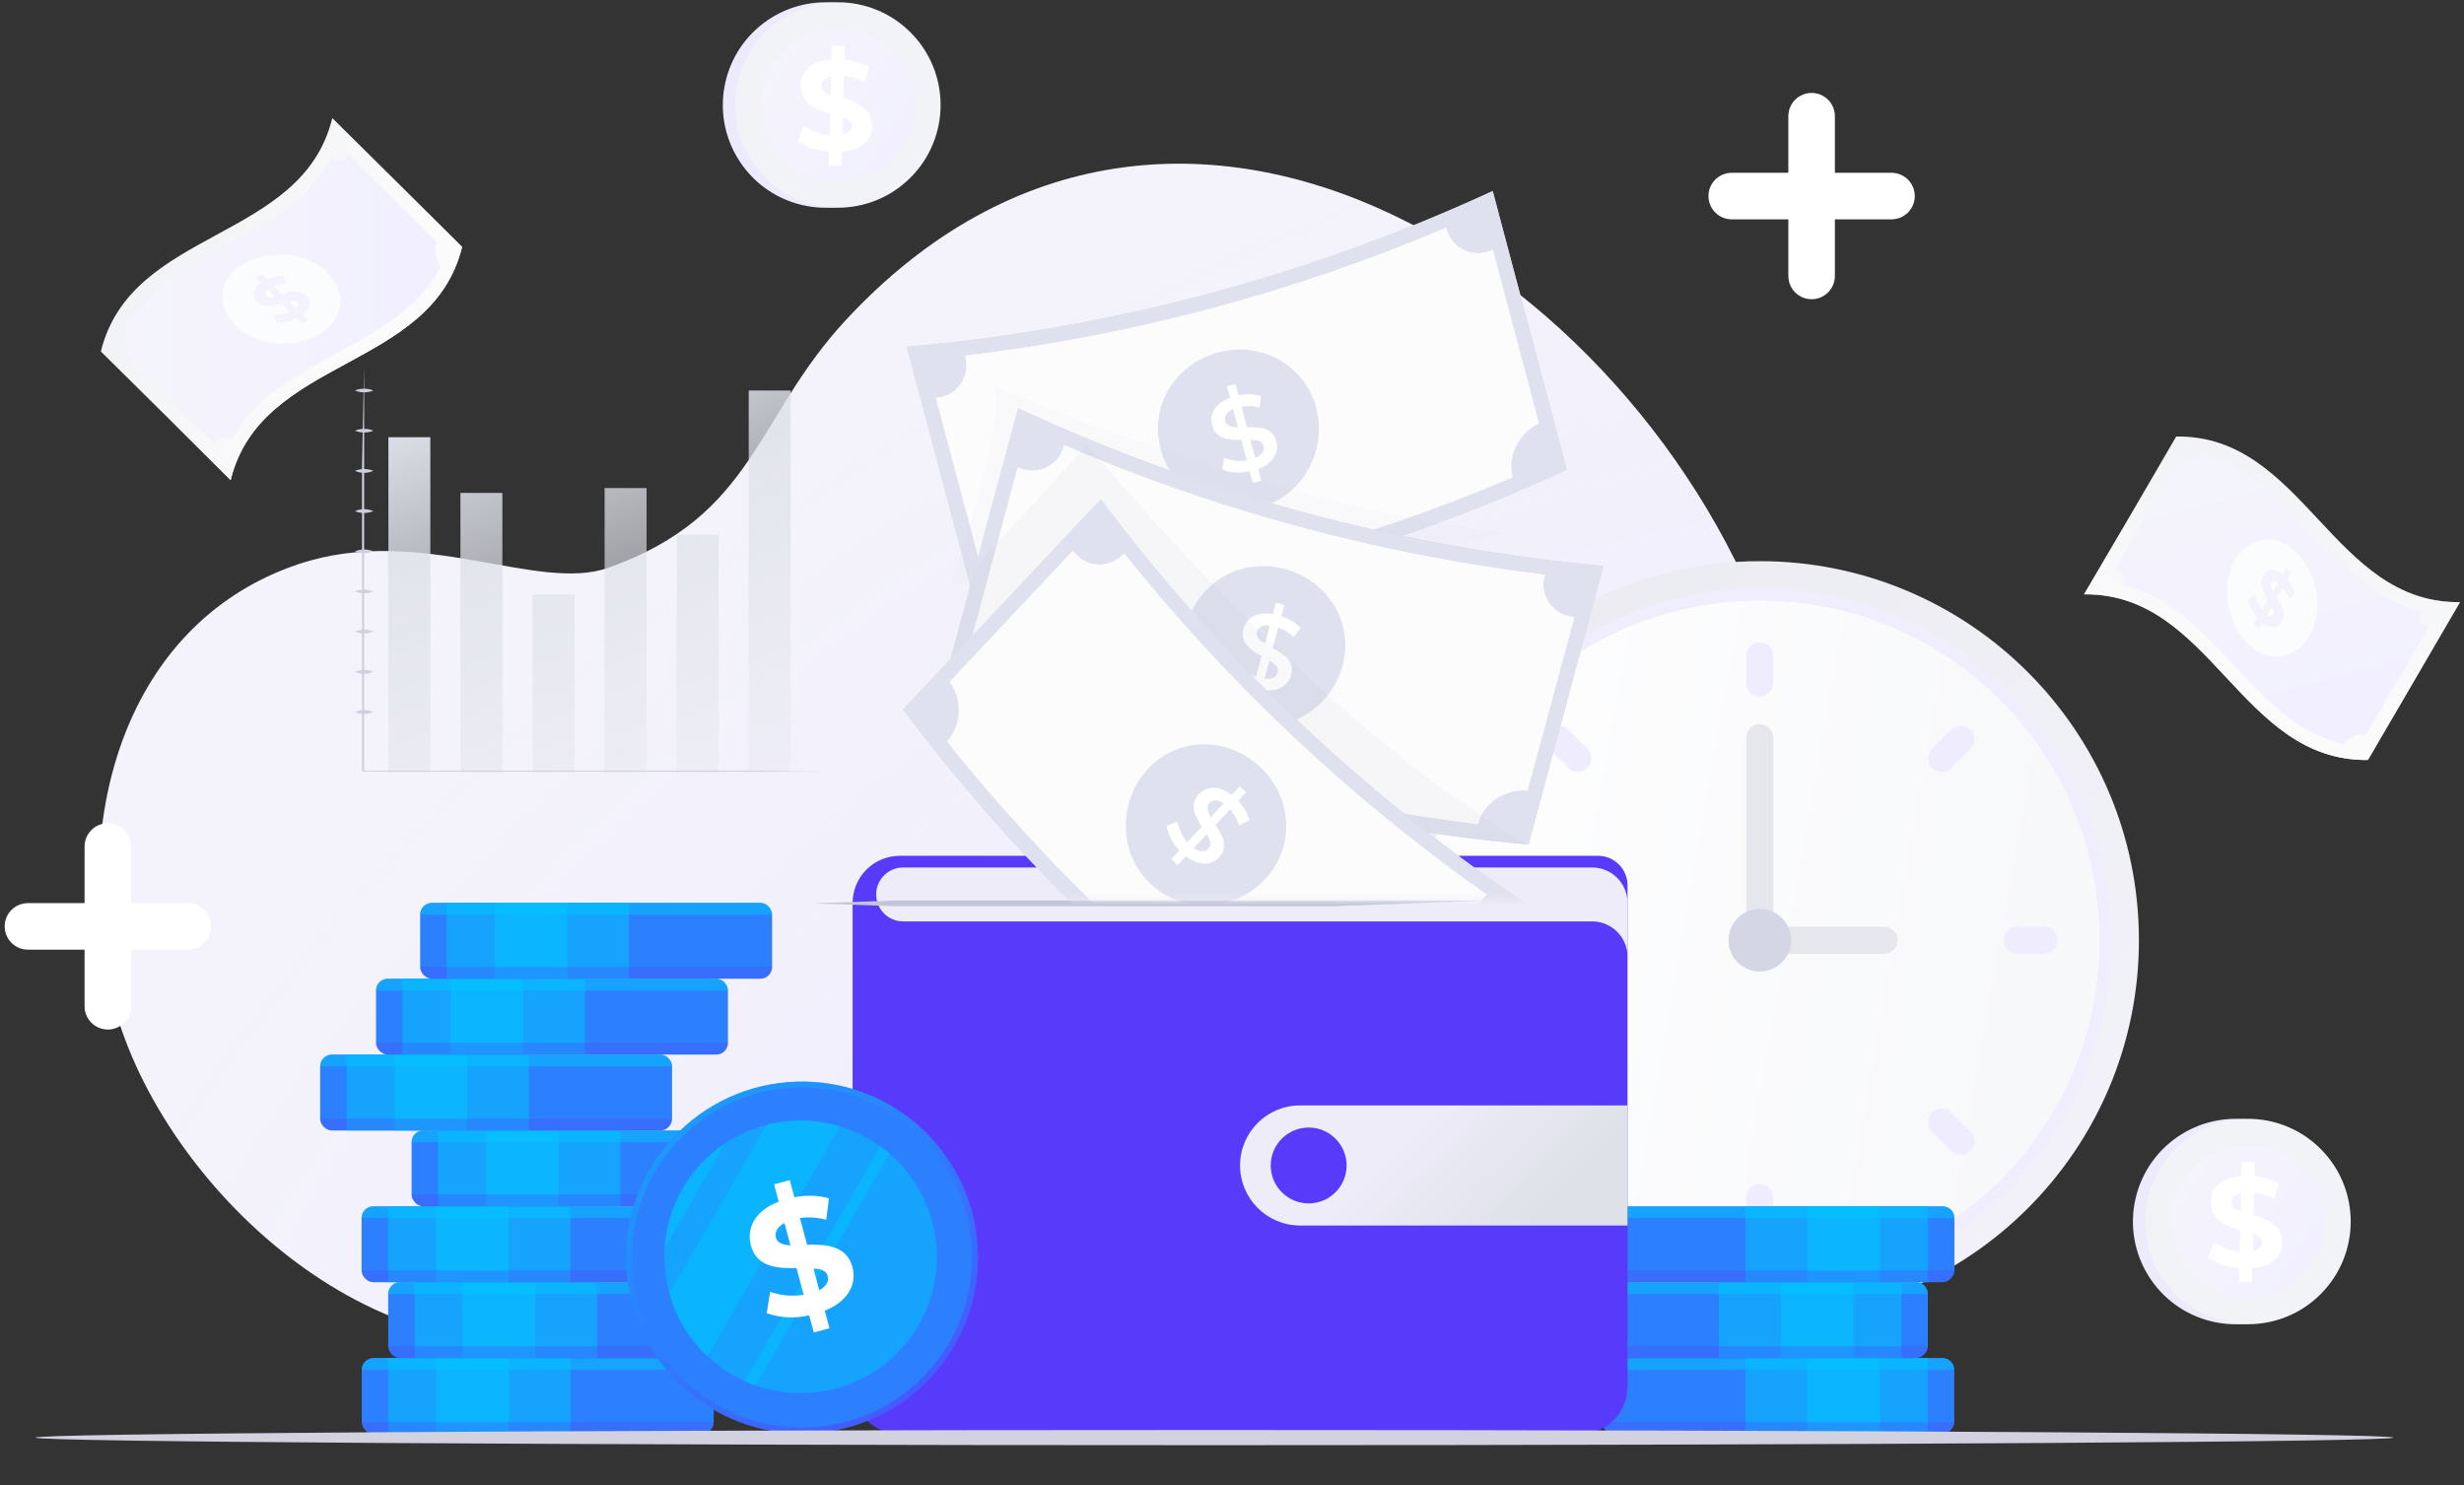 <svg width="418" height="252" viewBox="0 0 418 252" fill="none" xmlns="http://www.w3.org/2000/svg">
<rect x="0" y="0" width="418" height="252" fill="#333333" stroke="none"/>
<path d="M301.58 112.918C324.152 184.599 233.579 219.342 183.319 208.358C163.357 203.99 155.662 197.081 135.255 203.348C120.42 207.897 111.966 224.366 95.736 227.081C60.143 233.031 25.227 198.174 18.715 167.908C11.953 136.513 22.472 105.145 50.666 95.713C71.296 88.806 91.132 100.636 103.214 96.332C128.064 87.493 128.051 70.959 143.456 54.339C200.026 -6.667 281.068 47.832 301.58 112.918Z" fill="#F4F3FB"/>
<path d="M301.58 112.918C324.152 184.599 233.579 219.342 183.319 208.358C163.357 203.99 155.662 197.081 135.255 203.348C120.42 207.897 111.966 224.366 95.736 227.081C60.143 233.031 25.227 198.174 18.715 167.908C11.953 136.513 22.472 105.145 50.666 95.713C71.296 88.806 91.132 100.636 103.214 96.332C128.064 87.493 128.051 70.959 143.456 54.339C200.026 -6.667 281.068 47.832 301.58 112.918Z" fill="url(#paint0_radial_117_1084)"/>
<path d="M298.535 223.85C334.056 223.85 362.852 195.054 362.852 159.533C362.852 124.012 334.056 95.217 298.535 95.217C263.014 95.217 234.219 124.012 234.219 159.533C234.219 195.054 263.014 223.85 298.535 223.85Z" fill="url(#paint1_linear_117_1084)"/>
<path d="M298.535 219.255C331.519 219.255 358.257 192.517 358.257 159.533C358.257 126.549 331.519 99.811 298.535 99.811C265.551 99.811 238.812 126.549 238.812 159.533C238.812 192.517 265.551 219.255 298.535 219.255Z" fill="#F0EEFC"/>
<path d="M298.535 217.102C330.329 217.102 356.104 191.327 356.104 159.533C356.104 127.738 330.329 101.964 298.535 101.964C266.74 101.964 240.966 127.738 240.966 159.533C240.966 191.327 266.74 217.102 298.535 217.102Z" fill="url(#paint2_linear_117_1084)"/>
<path d="M298.535 217.102C330.329 217.102 356.104 191.327 356.104 159.533C356.104 127.738 330.329 101.964 298.535 101.964C266.74 101.964 240.966 127.738 240.966 159.533C240.966 191.327 266.74 217.102 298.535 217.102Z" fill="#F7F8FA"/>
<path d="M298.535 217.102C330.329 217.102 356.104 191.327 356.104 159.533C356.104 127.738 330.329 101.964 298.535 101.964C266.74 101.964 240.966 127.738 240.966 159.533C240.966 191.327 266.74 217.102 298.535 217.102Z" fill="#FDFDFE"/>
<path d="M298.535 217.102C330.329 217.102 356.104 191.327 356.104 159.533C356.104 127.738 330.329 101.964 298.535 101.964C266.74 101.964 240.966 127.738 240.966 159.533C240.966 191.327 266.74 217.102 298.535 217.102Z" fill="url(#paint3_linear_117_1084)"/>
<path d="M298.535 122.913C299.804 122.913 300.832 123.941 300.832 125.21V157.849H296.238V125.21C296.238 123.941 297.267 122.913 298.535 122.913Z" fill="#E6E7EC"/>
<path d="M321.925 159.533C321.925 160.802 320.896 161.83 319.628 161.83H298.535V157.236H319.628C320.896 157.236 321.925 158.265 321.925 159.533Z" fill="#E6E7EC"/>
<path d="M298.535 164.845C301.469 164.845 303.847 162.467 303.847 159.534C303.847 156.6 301.469 154.222 298.535 154.222C295.602 154.222 293.224 156.6 293.224 159.534C293.224 162.467 295.602 164.845 298.535 164.845Z" fill="#D5D6E4"/>
<path d="M300.826 111.296C300.826 110.027 299.798 108.999 298.529 108.999C297.261 108.999 296.232 110.027 296.232 111.296V115.89C296.232 117.159 297.261 118.187 298.529 118.187C299.798 118.187 300.826 117.159 300.826 115.89V111.296Z" fill="#EFECFD"/>
<path d="M262.798 123.803C263.695 122.905 265.149 122.905 266.047 123.803L269.295 127.051C270.192 127.948 270.192 129.402 269.295 130.299C268.398 131.196 266.944 131.196 266.047 130.299L262.798 127.051C261.901 126.154 261.901 124.7 262.798 123.803Z" fill="#EFECFD"/>
<path d="M248.001 159.539C248.001 158.27 249.029 157.242 250.298 157.242H254.892C256.161 157.242 257.189 158.27 257.189 159.539C257.189 160.808 256.161 161.836 254.892 161.836H250.298C249.029 161.836 248.001 160.808 248.001 159.539Z" fill="#EFECFD"/>
<path d="M262.805 195.271C261.908 194.374 261.908 192.92 262.805 192.023L266.054 188.774C266.951 187.877 268.405 187.877 269.302 188.774C270.199 189.671 270.199 191.126 269.302 192.023L266.054 195.271C265.157 196.168 263.702 196.168 262.805 195.271Z" fill="#EFECFD"/>
<path d="M296.244 207.77C296.244 209.039 297.272 210.067 298.541 210.067C299.809 210.067 300.838 209.039 300.838 207.77V203.176C300.838 201.908 299.809 200.879 298.541 200.879C297.272 200.879 296.244 201.908 296.244 203.176V207.77Z" fill="#EFECFD"/>
<path d="M334.272 195.262C333.375 196.159 331.921 196.159 331.024 195.262L327.775 192.013C326.878 191.116 326.878 189.662 327.775 188.765C328.672 187.868 330.127 187.868 331.024 188.765L334.272 192.013C335.169 192.91 335.169 194.365 334.272 195.262Z" fill="#EFECFD"/>
<path d="M349.069 159.527C349.069 160.796 348.041 161.825 346.772 161.825H342.178C340.91 161.825 339.881 160.796 339.881 159.527C339.881 158.259 340.91 157.23 342.178 157.23H346.772C348.041 157.23 349.069 158.259 349.069 159.527Z" fill="#EFECFD"/>
<path d="M334.265 123.797C335.162 124.694 335.162 126.149 334.265 127.046L331.016 130.294C330.119 131.191 328.665 131.191 327.768 130.294C326.871 129.397 326.871 127.943 327.768 127.046L331.016 123.797C331.913 122.9 333.368 122.9 334.265 123.797Z" fill="#EFECFD"/>
<rect width="59.7" height="12.872" rx="2" transform="matrix(-1 0 0 1 331.525 230.43)" fill="#2C80FD"/>
<rect width="30.944" height="12.872" transform="matrix(-1 0 0 1 327.041 230.43)" fill="#16A3FE"/>
<rect width="12.299" height="12.872" transform="matrix(-1 0 0 1 318.886 230.43)" fill="#0BB5FF"/>
<path opacity="0.25" fill-rule="evenodd" clip-rule="evenodd" d="M329.525 243.302C330.63 243.302 331.525 242.407 331.525 241.302H271.825C271.825 242.407 272.721 243.302 273.825 243.302H329.525Z" fill="#583AFB"/>
<path opacity="0.5" fill-rule="evenodd" clip-rule="evenodd" d="M329.525 230.429C330.63 230.429 331.525 231.325 331.525 232.429H271.825C271.825 231.325 272.721 230.429 273.825 230.429H329.525Z" fill="#00C7FF"/>
<rect width="59.7" height="12.872" rx="2" transform="matrix(-1 0 0 1 327.041 217.557)" fill="#2C80FD"/>
<rect width="30.944" height="12.872" transform="matrix(-1 0 0 1 322.557 217.557)" fill="#16A3FE"/>
<rect width="12.299" height="12.872" transform="matrix(-1 0 0 1 314.401 217.557)" fill="#0BB5FF"/>
<path opacity="0.25" fill-rule="evenodd" clip-rule="evenodd" d="M325.041 230.429C326.146 230.429 327.041 229.534 327.041 228.429H267.341C267.341 229.534 268.236 230.429 269.341 230.429H325.041Z" fill="#583AFB"/>
<path opacity="0.5" fill-rule="evenodd" clip-rule="evenodd" d="M325.041 217.556C326.146 217.556 327.041 218.452 327.041 219.556H267.341C267.341 218.452 268.236 217.556 269.341 217.556H325.041Z" fill="#00C7FF"/>
<rect width="59.7" height="12.872" rx="2" transform="matrix(-1 0 0 1 331.557 204.685)" fill="#2C80FD"/>
<rect width="30.944" height="12.872" transform="matrix(-1 0 0 1 327.072 204.685)" fill="#16A3FE"/>
<rect width="12.299" height="12.872" transform="matrix(-1 0 0 1 318.917 204.685)" fill="#0BB5FF"/>
<path opacity="0.25" fill-rule="evenodd" clip-rule="evenodd" d="M329.557 217.557C330.661 217.557 331.557 216.662 331.557 215.557H271.857C271.857 216.662 272.752 217.557 273.857 217.557H329.557Z" fill="#583AFB"/>
<path opacity="0.5" fill-rule="evenodd" clip-rule="evenodd" d="M329.557 204.684C330.661 204.684 331.557 205.58 331.557 206.684H271.857C271.857 205.58 272.752 204.684 273.857 204.684H329.557Z" fill="#00C7FF"/>
<rect x="61.373" y="230.429" width="59.7" height="12.872" rx="2" fill="#2C80FD"/>
<rect x="65.857" y="230.429" width="30.944" height="12.872" fill="#16A3FE"/>
<rect x="74.013" y="230.429" width="12.299" height="12.872" fill="#0BB5FF"/>
<path opacity="0.25" fill-rule="evenodd" clip-rule="evenodd" d="M63.373 243.301C62.269 243.301 61.373 242.406 61.373 241.301H121.073C121.073 242.406 120.178 243.301 119.073 243.301H63.373Z" fill="#583AFB"/>
<path opacity="0.5" fill-rule="evenodd" clip-rule="evenodd" d="M63.373 230.428C62.269 230.428 61.373 231.324 61.373 232.428H121.073C121.073 231.324 120.178 230.428 119.073 230.428H63.373Z" fill="#00C7FF"/>
<rect x="65.857" y="217.557" width="59.7" height="12.872" rx="2" fill="#2C80FD"/>
<rect x="70.342" y="217.557" width="30.944" height="12.872" fill="#16A3FE"/>
<rect x="78.497" y="217.557" width="12.299" height="12.872" fill="#0BB5FF"/>
<path opacity="0.25" fill-rule="evenodd" clip-rule="evenodd" d="M67.857 230.429C66.753 230.429 65.857 229.534 65.857 228.429H125.557C125.557 229.534 124.662 230.429 123.557 230.429H67.857Z" fill="#583AFB"/>
<path opacity="0.5" fill-rule="evenodd" clip-rule="evenodd" d="M67.857 217.556C66.753 217.556 65.857 218.452 65.857 219.556H125.557C125.557 218.452 124.662 217.556 123.557 217.556H67.857Z" fill="#00C7FF"/>
<rect x="61.342" y="204.684" width="59.7" height="12.872" rx="2" fill="#2C80FD"/>
<rect x="65.826" y="204.684" width="30.944" height="12.872" fill="#16A3FE"/>
<rect x="73.981" y="204.684" width="12.299" height="12.872" fill="#0BB5FF"/>
<path opacity="0.25" fill-rule="evenodd" clip-rule="evenodd" d="M63.342 217.556C62.237 217.556 61.342 216.661 61.342 215.556H121.042C121.042 216.661 120.146 217.556 119.042 217.556H63.342Z" fill="#583AFB"/>
<path opacity="0.5" fill-rule="evenodd" clip-rule="evenodd" d="M63.342 204.683C62.237 204.683 61.342 205.579 61.342 206.683H121.042C121.042 205.579 120.146 204.683 119.042 204.683H63.342Z" fill="#00C7FF"/>
<rect x="69.825" y="191.812" width="59.7" height="12.872" rx="2" fill="#2C80FD"/>
<rect x="74.31" y="191.812" width="30.944" height="12.872" fill="#16A3FE"/>
<rect x="82.465" y="191.812" width="12.299" height="12.872" fill="#0BB5FF"/>
<path opacity="0.25" fill-rule="evenodd" clip-rule="evenodd" d="M71.825 204.684C70.721 204.684 69.825 203.789 69.825 202.684H129.525C129.525 203.789 128.63 204.684 127.525 204.684H71.825Z" fill="#583AFB"/>
<path opacity="0.5" fill-rule="evenodd" clip-rule="evenodd" d="M71.825 191.811C70.721 191.811 69.825 192.707 69.825 193.811H129.525C129.525 192.707 128.63 191.811 127.525 191.811H71.825Z" fill="#00C7FF"/>
<rect x="54.31" y="178.939" width="59.7" height="12.872" rx="2" fill="#2C80FD"/>
<rect x="58.794" y="178.939" width="30.944" height="12.872" fill="#16A3FE"/>
<rect x="66.949" y="178.939" width="12.299" height="12.872" fill="#0BB5FF"/>
<path opacity="0.25" fill-rule="evenodd" clip-rule="evenodd" d="M56.31 191.812C55.205 191.812 54.31 190.916 54.31 189.812H114.01C114.01 190.916 113.114 191.812 112.01 191.812H56.31Z" fill="#583AFB"/>
<path opacity="0.5" fill-rule="evenodd" clip-rule="evenodd" d="M56.31 178.939C55.205 178.939 54.31 179.835 54.31 180.939H114.01C114.01 179.835 113.114 178.939 112.01 178.939H56.31Z" fill="#00C7FF"/>
<rect x="63.794" y="166.066" width="59.7" height="12.872" rx="2" fill="#2C80FD"/>
<rect x="68.278" y="166.066" width="30.944" height="12.872" fill="#16A3FE"/>
<rect x="76.434" y="166.066" width="12.299" height="12.872" fill="#0BB5FF"/>
<path opacity="0.25" fill-rule="evenodd" clip-rule="evenodd" d="M65.794 178.939C64.689 178.939 63.794 178.043 63.794 176.939H123.494C123.494 178.043 122.599 178.939 121.494 178.939H65.794Z" fill="#583AFB"/>
<path opacity="0.5" fill-rule="evenodd" clip-rule="evenodd" d="M65.794 166.066C64.689 166.066 63.794 166.961 63.794 168.066H123.494C123.494 166.961 122.599 166.066 121.494 166.066H65.794Z" fill="#00C7FF"/>
<rect x="71.277" y="153.194" width="59.7" height="12.872" rx="2" fill="#2C80FD"/>
<rect x="75.762" y="153.194" width="30.944" height="12.872" fill="#16A3FE"/>
<rect x="83.917" y="153.194" width="12.299" height="12.872" fill="#0BB5FF"/>
<path opacity="0.25" fill-rule="evenodd" clip-rule="evenodd" d="M73.277 166.067C72.173 166.067 71.277 165.171 71.277 164.067H130.977C130.977 165.171 130.082 166.067 128.977 166.067H73.277Z" fill="#583AFB"/>
<path opacity="0.5" fill-rule="evenodd" clip-rule="evenodd" d="M73.277 153.194C72.173 153.194 71.277 154.089 71.277 155.194H130.977C130.977 154.089 130.082 153.194 128.977 153.194H73.277Z" fill="#00C7FF"/>
<path d="M144.638 153.212C144.638 148.794 148.219 145.212 152.638 145.212H271.097C273.859 145.212 276.097 147.45 276.097 150.212V235.301C276.097 239.72 272.516 243.301 268.097 243.301H152.638C148.219 243.301 144.638 239.72 144.638 235.301V153.212Z" fill="#583AFB"/>
<path fill-rule="evenodd" clip-rule="evenodd" d="M153.211 147.194C150.685 147.194 148.638 149.242 148.638 151.768C148.638 154.294 150.685 156.342 153.211 156.342H270.226C273.48 156.41 276.097 159.07 276.097 162.34V156.342V156.34V153.194C276.097 149.881 273.411 147.194 270.097 147.194H153.211Z" fill="#EEECF9"/>
<path d="M210.367 197.752C210.367 192.125 214.929 187.563 220.555 187.563H276.097V207.94H220.555C214.929 207.94 210.367 203.379 210.367 197.752Z" fill="url(#paint4_linear_117_1084)"/>
<circle cx="222.005" cy="197.753" r="6.436" fill="#583AFB"/>
<path d="M165.888 212.473C165.393 195.996 151.635 183.039 135.158 183.534C118.681 184.029 105.725 197.787 106.219 214.264C106.714 230.741 120.472 243.698 136.95 243.203C153.427 242.708 166.383 228.95 165.888 212.473Z" fill="#2C80FD"/>
<path fill-rule="evenodd" clip-rule="evenodd" d="M135.157 183.535C151.634 183.04 165.393 195.996 165.888 212.473C166.382 228.95 153.426 242.709 136.949 243.203C120.472 243.698 106.714 230.742 106.219 214.265C105.724 197.788 118.68 184.03 135.157 183.535ZM135.187 184.532C151.114 184.054 164.412 196.577 164.89 212.503C165.369 228.429 152.846 241.728 136.919 242.206C120.993 242.684 107.695 230.161 107.216 214.235C106.738 198.309 119.261 185.01 135.187 184.532Z" fill="url(#paint5_linear_117_1084)" fill-opacity="0.5"/>
<path opacity="0.5" d="M141.798 235.591C154.132 232.286 161.451 219.608 158.146 207.274C154.842 194.94 142.163 187.62 129.829 190.925C117.495 194.23 110.175 206.908 113.48 219.242C116.785 231.577 129.463 238.896 141.798 235.591Z" fill="#00C7FF"/>
<path opacity="0.5" fill-rule="evenodd" clip-rule="evenodd" d="M123.016 193.995C117.008 197.985 113.184 204.608 112.732 211.807L123.016 193.995ZM113.54 219.458L130.046 190.869C134.299 189.772 138.586 189.934 142.509 191.125L119.993 230.123C117 227.321 114.716 223.689 113.54 219.458ZM126.343 234.351C126.941 234.62 127.552 234.865 128.173 235.083L150.894 195.729C150.394 195.3 149.878 194.893 149.345 194.51L126.343 234.351Z" fill="#00C7FF"/>
<path d="M139.917 222.395L140.716 225.378L138.053 226.091L137.273 223.18C134.885 223.748 132.384 223.626 130.063 222.829L130.648 219.19C132.47 219.839 134.429 220.009 136.336 219.683L135.123 215.156C131.968 215.24 128.38 215.06 127.377 211.314C126.62 208.491 127.991 205.441 132.107 203.9L131.317 200.953L133.98 200.24L134.76 203.151C136.703 202.743 138.716 202.804 140.63 203.329L140.161 206.975C138.712 206.569 137.194 206.464 135.702 206.666L136.92 211.211C140.07 211.109 143.627 211.317 144.612 214.992C145.368 217.814 143.969 220.758 139.917 222.395ZM134.091 211.303L133.077 207.522C131.743 208.222 131.402 209.151 131.635 210.02C131.868 210.89 132.819 211.244 134.091 211.303ZM140.415 216.516C140.163 215.575 139.249 215.287 138.005 215.259L138.989 218.934C140.243 218.217 140.644 217.368 140.415 216.516Z" fill="white"/>
<path d="M138.053 153.277L151.469 152.8H226.344H252.477L226.344 153.755H151.469L138.053 153.277Z" fill="#C3C6D6"/>
<path d="M303.38 19.715C303.38 17.535 305.148 15.768 307.328 15.768C309.508 15.768 311.276 17.535 311.276 19.715V46.82C311.276 49 309.508 50.768 307.328 50.768C305.148 50.768 303.38 49 303.38 46.82V19.715Z" fill="white"/>
<path d="M293.776 37.215C291.596 37.215 289.828 35.448 289.828 33.268C289.828 31.087 291.596 29.32 293.776 29.32H320.88C323.061 29.32 324.828 31.087 324.828 33.268C324.828 35.448 323.061 37.215 320.88 37.215H293.776Z" fill="white"/>
<path d="M14.346 143.633C14.346 141.453 16.114 139.686 18.294 139.686C20.474 139.686 22.242 141.453 22.242 143.633V170.738C22.242 172.918 20.474 174.686 18.294 174.686C16.114 174.686 14.346 172.918 14.346 170.738V143.633Z" fill="white"/>
<path d="M4.742 161.133C2.561 161.133 0.794 159.366 0.794 157.186C0.794 155.005 2.561 153.238 4.742 153.238H31.846C34.026 153.238 35.794 155.005 35.794 157.186C35.794 159.366 34.026 161.133 31.846 161.133H4.742Z" fill="white"/>
<mask id="mask0_117_1084" style="mask-type:alpha" maskUnits="userSpaceOnUse" x="102" y="27" width="177" height="126">
<rect x="102.285" y="27.656" width="176.056" height="124.992" fill="#D9D9D9"/>
</mask>
<g mask="url(#mask0_117_1084)">
<path d="M265.779 79.684C234.433 94.173 200.814 103.123 166.414 106.138L153.826 58.839C188.237 55.838 221.869 46.897 253.227 32.412L265.779 79.684Z" fill="#CDD0DD"/>
<path d="M265.779 79.684C234.433 94.173 200.814 103.123 166.414 106.138L153.826 58.839C188.237 55.838 221.869 46.897 253.227 32.412L265.779 79.684Z" fill="url(#paint6_linear_117_1084)"/>
<path d="M265.779 79.684C234.433 94.173 200.814 103.123 166.414 106.138L153.826 58.839C188.237 55.838 221.869 46.897 253.227 32.412L265.779 79.684Z" fill="#E0E1EE"/>
<path d="M253.182 42.404C252.429 42.77 251.604 42.961 250.767 42.964C249.931 42.966 249.104 42.78 248.35 42.42C247.595 42.059 246.931 41.533 246.407 40.881C245.883 40.229 245.513 39.467 245.324 38.652C219.285 49.713 191.808 57.022 163.714 60.361C163.961 61.162 164.023 62.008 163.895 62.836C163.768 63.663 163.454 64.451 162.977 65.14C162.501 65.829 161.874 66.401 161.145 66.813C160.415 67.224 159.602 67.465 158.766 67.516L166.609 96.997C168.449 96.85 170.282 97.338 171.806 98.378C173.33 99.418 174.452 100.949 174.985 102.715C203.079 99.378 230.557 92.069 256.595 81.006C255.65 77.454 257.65 73.411 261.025 71.884L261.078 71.862L253.23 42.378L253.182 42.404ZM213.656 86.116C206.36 88.048 198.794 83.401 196.863 76.141C194.932 68.88 199.352 61.724 206.663 59.782C213.974 57.841 221.364 61.879 223.297 69.155C225.23 76.431 220.979 84.205 213.674 86.129L213.656 86.116Z" fill="#E7E9EE"/>
<path d="M253.182 42.404C252.429 42.77 251.604 42.961 250.767 42.964C249.931 42.966 249.104 42.78 248.35 42.42C247.595 42.059 246.931 41.533 246.407 40.881C245.883 40.229 245.513 39.467 245.324 38.652C219.285 49.713 191.808 57.022 163.714 60.361C163.961 61.162 164.023 62.008 163.895 62.836C163.768 63.663 163.454 64.451 162.977 65.14C162.501 65.829 161.874 66.401 161.145 66.813C160.415 67.224 159.602 67.465 158.766 67.516L166.609 96.997C168.449 96.85 170.282 97.338 171.806 98.378C173.33 99.418 174.452 100.949 174.985 102.715C203.079 99.378 230.557 92.069 256.595 81.006C255.65 77.454 257.65 73.411 261.025 71.884L261.078 71.862L253.23 42.378L253.182 42.404ZM213.656 86.116C206.36 88.048 198.794 83.401 196.863 76.141C194.932 68.88 199.352 61.724 206.663 59.782C213.974 57.841 221.364 61.879 223.297 69.155C225.23 76.431 220.979 84.205 213.674 86.129L213.656 86.116Z" fill="url(#paint7_linear_117_1084)"/>
<path d="M253.182 42.404C252.429 42.77 251.604 42.961 250.767 42.964C249.931 42.966 249.104 42.78 248.35 42.42C247.595 42.059 246.931 41.533 246.407 40.881C245.883 40.229 245.513 39.467 245.324 38.652C219.285 49.713 191.808 57.022 163.714 60.361C163.961 61.162 164.023 62.008 163.895 62.836C163.768 63.663 163.454 64.451 162.977 65.14C162.501 65.829 161.874 66.401 161.145 66.813C160.415 67.224 159.602 67.465 158.766 67.516L166.609 96.997C168.449 96.85 170.282 97.338 171.806 98.378C173.33 99.418 174.452 100.949 174.985 102.715C203.079 99.378 230.557 92.069 256.595 81.006C255.65 77.454 257.65 73.411 261.025 71.884L261.078 71.862L253.23 42.378L253.182 42.404ZM213.656 86.116C206.36 88.048 198.794 83.401 196.863 76.141C194.932 68.88 199.352 61.724 206.663 59.782C213.974 57.841 221.364 61.879 223.297 69.155C225.23 76.431 220.979 84.205 213.674 86.129L213.656 86.116Z" fill="url(#paint8_linear_117_1084)"/>
<path d="M253.182 42.404C252.429 42.77 251.604 42.961 250.767 42.964C249.931 42.966 249.104 42.78 248.35 42.42C247.595 42.059 246.931 41.533 246.407 40.881C245.883 40.229 245.513 39.467 245.324 38.652C219.285 49.713 191.808 57.022 163.714 60.361C163.961 61.162 164.023 62.008 163.895 62.836C163.768 63.663 163.454 64.451 162.977 65.14C162.501 65.829 161.874 66.401 161.145 66.813C160.415 67.224 159.602 67.465 158.766 67.516L166.609 96.997C168.449 96.85 170.282 97.338 171.806 98.378C173.33 99.418 174.452 100.949 174.985 102.715C203.079 99.378 230.557 92.069 256.595 81.006C255.65 77.454 257.65 73.411 261.025 71.884L261.078 71.862L253.23 42.378L253.182 42.404ZM213.656 86.116C206.36 88.048 198.794 83.401 196.863 76.141C194.932 68.88 199.352 61.724 206.663 59.782C213.974 57.841 221.364 61.879 223.297 69.155C225.23 76.431 220.979 84.205 213.674 86.129L213.656 86.116Z" fill="#FCFCFD"/>
<path d="M213.435 79.603L213.956 81.557L212.52 81.938L212.002 79.979C210.257 80.331 208.441 80.192 207.332 79.641L207.652 77.684C208.872 78.193 210.214 78.34 211.515 78.108L210.585 74.618C208.52 74.665 206.256 74.559 205.615 72.131C205.14 70.354 206.031 68.487 208.693 67.507L208.17 65.537C208.646 65.413 209.126 65.285 209.602 65.153L210.117 67.089C211.381 66.805 212.695 66.835 213.946 67.175L213.698 69.14C212.695 68.871 211.647 68.815 210.621 68.974L211.545 72.508C213.614 72.456 215.886 72.47 216.53 74.893C217.011 76.654 216.118 78.569 213.435 79.603ZM210.034 72.521L209.208 69.414C208.016 69.934 207.652 70.695 207.86 71.462C208.069 72.23 208.93 72.482 210.034 72.521ZM214.358 75.668C214.145 74.798 213.257 74.625 212.111 74.631L212.931 77.718C214.182 77.167 214.548 76.414 214.349 75.661L214.358 75.668Z" fill="white"/>
<g style="mix-blend-mode:multiply" opacity="0.04">
<path d="M255.298 90.377C224.613 98.232 192.875 101.158 161.271 99.047C161.271 99.047 170.226 73.774 168.923 65.588C168.923 65.588 217.754 86.653 255.298 90.377Z" fill="#AFB5CD"/>
</g>
<path d="M259.295 143.296C224.9 140.176 191.305 131.123 159.999 116.54L172.718 69.266C204.022 83.85 237.616 92.902 272.01 96.018C267.773 111.784 263.534 127.543 259.295 143.296Z" fill="#CDD0DD"/>
<path d="M259.295 143.296C224.9 140.176 191.305 131.123 159.999 116.54L172.718 69.266C204.022 83.85 237.616 92.902 272.01 96.018C267.773 111.784 263.534 127.543 259.295 143.296Z" fill="url(#paint9_linear_117_1084)"/>
<path d="M259.295 143.296C224.9 140.176 191.305 131.123 159.999 116.54L172.718 69.266C204.022 83.85 237.616 92.902 272.01 96.018C267.773 111.784 263.534 127.543 259.295 143.296Z" fill="#E0E1EE"/>
<path d="M267.005 104.69C266.169 104.638 265.356 104.397 264.626 103.984C263.897 103.572 263.271 103 262.795 102.311C262.319 101.622 262.006 100.834 261.879 100.006C261.752 99.178 261.814 98.332 262.061 97.532C233.978 94.099 206.524 86.7 180.519 75.556C180.333 76.373 179.964 77.136 179.44 77.79C178.916 78.443 178.25 78.969 177.493 79.328C176.736 79.686 175.908 79.868 175.07 79.859C174.232 79.851 173.408 79.652 172.658 79.278L164.745 108.728C166.411 109.521 167.756 110.86 168.555 112.523C169.355 114.185 169.562 116.072 169.141 117.868C195.144 129.017 222.599 136.416 250.683 139.844C251.634 136.294 255.391 133.792 259.088 134.144L259.147 134.15L267.075 104.708L267.005 104.69ZM210.94 122.827C203.649 120.854 199.397 113.049 201.385 105.806C203.373 98.563 210.749 94.563 218.035 96.54C225.322 98.517 229.741 105.68 227.764 112.967C225.787 120.254 218.238 124.824 210.94 122.827Z" fill="#E7E9EE"/>
<path d="M267.005 104.69C266.169 104.638 265.356 104.397 264.626 103.984C263.897 103.572 263.271 103 262.795 102.311C262.319 101.622 262.006 100.834 261.879 100.006C261.752 99.178 261.814 98.332 262.061 97.532C233.978 94.099 206.524 86.7 180.519 75.556C180.333 76.373 179.964 77.136 179.44 77.79C178.916 78.443 178.25 78.969 177.493 79.328C176.736 79.686 175.908 79.868 175.07 79.859C174.232 79.851 173.408 79.652 172.658 79.278L164.745 108.728C166.411 109.521 167.756 110.86 168.555 112.523C169.355 114.185 169.562 116.072 169.141 117.868C195.144 129.017 222.599 136.416 250.683 139.844C251.634 136.294 255.391 133.792 259.088 134.144L259.147 134.15L267.075 104.708L267.005 104.69ZM210.94 122.827C203.649 120.854 199.397 113.049 201.385 105.806C203.373 98.563 210.749 94.563 218.035 96.54C225.322 98.517 229.741 105.68 227.764 112.967C225.787 120.254 218.238 124.824 210.94 122.827Z" fill="url(#paint10_linear_117_1084)"/>
<path d="M267.005 104.69C266.169 104.638 265.356 104.397 264.626 103.984C263.897 103.572 263.271 103 262.795 102.311C262.319 101.622 262.006 100.834 261.879 100.006C261.752 99.178 261.814 98.332 262.061 97.532C233.978 94.099 206.524 86.7 180.519 75.556C180.333 76.373 179.964 77.136 179.44 77.79C178.916 78.443 178.25 78.969 177.493 79.328C176.736 79.686 175.908 79.868 175.07 79.859C174.232 79.851 173.408 79.652 172.658 79.278L164.745 108.728C166.411 109.521 167.756 110.86 168.555 112.523C169.355 114.185 169.562 116.072 169.141 117.868C195.144 129.017 222.599 136.416 250.683 139.844C251.634 136.294 255.391 133.792 259.088 134.144L259.147 134.15L267.075 104.708L267.005 104.69ZM210.94 122.827C203.649 120.854 199.397 113.049 201.385 105.806C203.373 98.563 210.749 94.563 218.035 96.54C225.322 98.517 229.741 105.68 227.764 112.967C225.787 120.254 218.238 124.824 210.94 122.827Z" fill="url(#paint11_linear_117_1084)"/>
<path d="M267.005 104.69C266.169 104.638 265.356 104.397 264.626 103.984C263.897 103.572 263.271 103 262.795 102.311C262.319 101.622 262.006 100.834 261.879 100.006C261.752 99.178 261.814 98.332 262.061 97.532C233.978 94.099 206.524 86.7 180.519 75.556C180.333 76.373 179.964 77.136 179.44 77.79C178.916 78.443 178.25 78.969 177.493 79.328C176.736 79.686 175.908 79.868 175.07 79.859C174.232 79.851 173.408 79.652 172.658 79.278L164.745 108.728C166.411 109.521 167.756 110.86 168.555 112.523C169.355 114.185 169.562 116.072 169.141 117.868C195.144 129.017 222.599 136.416 250.683 139.844C251.634 136.294 255.391 133.792 259.088 134.144L259.147 134.15L267.075 104.708L267.005 104.69ZM210.94 122.827C203.649 120.854 199.397 113.049 201.385 105.806C203.373 98.563 210.749 94.563 218.035 96.54C225.322 98.517 229.741 105.68 227.764 112.967C225.787 120.254 218.238 124.824 210.94 122.827Z" fill="#FCFCFD"/>
<path d="M214.005 117.048L213.477 119.003L212.042 118.612C212.21 117.978 212.374 117.341 212.561 116.681C210.88 116.109 209.38 115.09 208.681 114.043C209.101 113.531 209.521 113.019 209.937 112.502C210.74 113.552 211.828 114.348 213.071 114.796C213.385 113.636 213.698 112.477 214.012 111.317C212.196 110.321 210.297 109.097 210.948 106.673C211.427 104.895 213.13 103.721 215.925 104.206L216.457 102.239L217.892 102.622L217.369 104.557C218.605 104.944 219.728 105.626 220.641 106.544C220.244 107.072 219.844 107.597 219.451 108.121C218.711 107.391 217.831 106.818 216.863 106.438L215.913 109.956C217.733 110.949 219.69 112.095 219.039 114.511C218.56 116.29 216.828 117.497 214.005 117.048ZM214.579 109.21C214.858 108.175 215.139 107.143 215.422 106.114C214.127 105.967 213.443 106.452 213.229 107.214C213.015 107.976 213.646 108.636 214.579 109.21ZM216.746 114.096C216.979 113.24 216.314 112.642 215.346 112.063L214.515 115.148C215.846 115.3 216.548 114.843 216.746 114.096Z" fill="white"/>
<g style="mix-blend-mode:multiply" opacity="0.08">
<path d="M259.296 143.296C224.901 140.176 191.306 131.123 160 116.54L165.501 96.113L184.474 75.516C184.474 75.516 223.448 123.193 259.296 143.296Z" fill="#AFB5CD"/>
</g>
<path d="M228.108 190.839C199.26 171.853 173.917 148.015 153.201 120.383C164.382 108.504 175.563 96.621 186.742 84.735C207.456 112.378 232.806 136.222 261.665 155.207C250.473 167.08 239.287 178.958 228.108 190.839Z" fill="#CDD0DD"/>
<path d="M228.108 190.839C199.26 171.853 173.917 148.015 153.201 120.383C164.382 108.504 175.563 96.621 186.742 84.735C207.456 112.378 232.806 136.222 261.665 155.207C250.473 167.08 239.287 178.958 228.108 190.839Z" fill="url(#paint12_linear_117_1084)"/>
<path d="M228.108 190.839C199.26 171.853 173.917 148.015 153.201 120.383C164.382 108.504 175.563 96.621 186.742 84.735C207.456 112.378 232.806 136.222 261.665 155.207C250.473 167.08 239.287 178.958 228.108 190.839Z" fill="#E0E1EE"/>
<path d="M253.143 160.443C252.436 159.996 251.839 159.396 251.396 158.686C250.953 157.977 250.675 157.177 250.583 156.346C250.491 155.515 250.588 154.673 250.866 153.885C251.144 153.096 251.596 152.38 252.189 151.79C229.054 135.505 208.348 116.018 190.691 93.913C190.141 94.545 189.455 95.044 188.685 95.372C187.914 95.7 187.079 95.849 186.242 95.808C185.406 95.767 184.589 95.536 183.855 95.133C183.12 94.731 182.487 94.167 182.002 93.484C175.035 100.893 168.065 108.3 161.092 115.703C162.189 117.188 162.743 119.003 162.663 120.846C162.584 122.69 161.875 124.45 160.654 125.834C178.311 147.94 199.017 167.426 222.152 183.711C224.669 181.032 229.168 180.595 232.242 182.663L232.28 182.703L253.182 160.483L253.143 160.443ZM195.152 149.964C189.661 144.78 189.615 135.904 194.751 130.419C199.888 124.934 208.314 124.931 213.805 130.115C219.296 135.299 219.769 143.718 214.621 149.191C209.472 154.663 200.631 155.152 195.152 149.964Z" fill="#E7E9EE"/>
<path d="M253.143 160.443C252.436 159.996 251.839 159.396 251.396 158.686C250.953 157.977 250.675 157.177 250.583 156.346C250.491 155.515 250.588 154.673 250.866 153.885C251.144 153.096 251.596 152.38 252.189 151.79C229.054 135.505 208.348 116.018 190.691 93.913C190.141 94.545 189.455 95.044 188.685 95.372C187.914 95.7 187.079 95.849 186.242 95.808C185.406 95.767 184.589 95.536 183.855 95.133C183.12 94.731 182.487 94.167 182.002 93.484C175.035 100.893 168.065 108.3 161.092 115.703C162.189 117.188 162.743 119.003 162.663 120.846C162.584 122.69 161.875 124.45 160.654 125.834C178.311 147.94 199.017 167.426 222.152 183.711C224.669 181.032 229.168 180.595 232.242 182.663L232.28 182.703L253.182 160.483L253.143 160.443ZM195.152 149.964C189.661 144.78 189.615 135.904 194.751 130.419C199.888 124.934 208.314 124.931 213.805 130.115C219.296 135.299 219.769 143.718 214.621 149.191C209.472 154.663 200.631 155.152 195.152 149.964Z" fill="url(#paint13_linear_117_1084)"/>
<path d="M253.143 160.443C252.436 159.996 251.839 159.396 251.396 158.686C250.953 157.977 250.675 157.177 250.583 156.346C250.491 155.515 250.588 154.673 250.866 153.885C251.144 153.096 251.596 152.38 252.189 151.79C229.054 135.505 208.348 116.018 190.691 93.913C190.141 94.545 189.455 95.044 188.685 95.372C187.914 95.7 187.079 95.849 186.242 95.808C185.406 95.767 184.589 95.536 183.855 95.133C183.12 94.731 182.487 94.167 182.002 93.484C175.035 100.893 168.065 108.3 161.092 115.703C162.189 117.188 162.743 119.003 162.663 120.846C162.584 122.69 161.875 124.45 160.654 125.834C178.311 147.94 199.017 167.426 222.152 183.711C224.669 181.032 229.168 180.595 232.242 182.663L232.28 182.703L253.182 160.483L253.143 160.443ZM195.152 149.964C189.661 144.78 189.615 135.904 194.751 130.419C199.888 124.934 208.314 124.931 213.805 130.115C219.296 135.299 219.769 143.718 214.621 149.191C209.472 154.663 200.631 155.152 195.152 149.964Z" fill="url(#paint14_linear_117_1084)"/>
<path d="M253.143 160.443C252.436 159.996 251.839 159.396 251.396 158.686C250.953 157.977 250.675 157.177 250.583 156.346C250.491 155.515 250.588 154.673 250.866 153.885C251.144 153.096 251.596 152.38 252.189 151.79C229.054 135.505 208.348 116.018 190.691 93.913C190.141 94.545 189.455 95.044 188.685 95.372C187.914 95.7 187.079 95.849 186.242 95.808C185.406 95.767 184.589 95.536 183.855 95.133C183.12 94.731 182.487 94.167 182.002 93.484C175.035 100.893 168.065 108.3 161.092 115.703C162.189 117.188 162.743 119.003 162.663 120.846C162.584 122.69 161.875 124.45 160.654 125.834C178.311 147.94 199.017 167.426 222.152 183.711C224.669 181.032 229.168 180.595 232.242 182.663L232.28 182.703L253.182 160.483L253.143 160.443ZM195.152 149.964C189.661 144.78 189.615 135.904 194.751 130.419C199.888 124.934 208.314 124.931 213.805 130.115C219.296 135.299 219.769 143.718 214.621 149.191C209.472 154.663 200.631 155.152 195.152 149.964Z" fill="#FCFCFD"/>
<path d="M201.18 145.306L199.796 146.776L198.714 145.761L200.086 144.302C198.953 143.169 198.192 141.717 197.906 140.141C198.52 139.89 199.13 139.635 199.739 139.381C199.955 140.684 200.537 141.899 201.418 142.882C202.246 142.008 203.07 141.131 203.89 140.254C202.765 138.52 201.663 136.544 203.384 134.717C204.647 133.378 206.701 133.152 208.925 134.904L210.321 133.423L211.404 134.438L210.031 135.896C210.943 136.816 211.611 137.949 211.975 139.193L210.18 140.017C209.875 139.023 209.37 138.103 208.696 137.312L206.199 139.972C207.332 141.697 208.518 143.633 206.797 145.468C205.57 146.804 203.471 147.056 201.18 145.306ZM205.392 138.665C206.121 137.885 206.853 137.105 207.589 136.328C206.519 135.585 205.685 135.684 205.137 136.263C204.589 136.842 204.863 137.725 205.408 138.681L205.392 138.665ZM204.994 143.999C205.599 143.358 205.3 142.515 204.717 141.549L202.524 143.875C203.645 144.647 204.462 144.595 204.994 143.999Z" fill="white"/>
</g>
<path d="M78.391 41.897C73.227 62.957 44.283 60.426 39.126 81.478C31.82 74.172 24.482 66.892 17.112 59.638C22.277 38.578 51.221 41.109 56.378 20.057L78.391 41.897Z" fill="#F2F3F6"/>
<path d="M78.391 41.897C73.227 62.957 44.283 60.426 39.126 81.478C31.82 74.172 24.482 66.892 17.112 59.638C22.277 38.578 51.221 41.109 56.378 20.057L78.391 41.897Z" fill="url(#paint15_linear_117_1084)"/>
<path d="M74.102 41.156L59.011 26.191C58.943 26.473 58.798 26.731 58.592 26.936C58.387 27.14 58.128 27.284 57.846 27.351C57.563 27.418 57.268 27.406 56.992 27.315C56.716 27.224 56.471 27.059 56.283 26.837C48.895 41.101 28.151 42.118 20.755 56.389C21.215 56.933 21.518 57.591 21.632 58.294C21.745 58.997 21.666 59.717 21.402 60.378L36.501 75.351C36.568 75.07 36.711 74.813 36.915 74.608C37.12 74.403 37.377 74.26 37.658 74.193C37.939 74.126 38.233 74.138 38.508 74.228C38.783 74.319 39.027 74.484 39.213 74.705C46.609 60.434 67.361 59.424 74.757 45.153C74.295 44.609 73.989 43.95 73.874 43.245C73.759 42.541 73.838 41.819 74.102 41.156Z" fill="#ECEAFA"/>
<path d="M74.102 41.156L59.011 26.191C58.943 26.473 58.798 26.731 58.592 26.936C58.387 27.14 58.128 27.284 57.846 27.351C57.563 27.418 57.268 27.406 56.992 27.315C56.716 27.224 56.471 27.059 56.283 26.837C48.895 41.101 28.151 42.118 20.755 56.389C21.215 56.933 21.518 57.591 21.632 58.294C21.745 58.997 21.666 59.717 21.402 60.378L36.501 75.351C36.568 75.07 36.711 74.813 36.915 74.608C37.12 74.403 37.377 74.26 37.658 74.193C37.939 74.126 38.233 74.138 38.508 74.228C38.783 74.319 39.027 74.484 39.213 74.705C46.609 60.434 67.361 59.424 74.757 45.153C74.295 44.609 73.989 43.95 73.874 43.245C73.759 42.541 73.838 41.819 74.102 41.156Z" fill="url(#paint16_linear_117_1084)"/>
<path d="M45.252 50.2C45.401 50.338 45.594 50.419 45.796 50.429C46.071 50.432 46.344 50.398 46.609 50.326C46.214 49.932 45.82 49.538 45.434 49.151C45.253 49.29 45.127 49.488 45.079 49.711C45.066 49.801 45.075 49.892 45.105 49.977C45.136 50.062 45.186 50.139 45.252 50.2Z" fill="white"/>
<path d="M49.108 51.154L50.244 52.29C50.421 52.161 50.547 51.974 50.599 51.761C50.615 51.678 50.609 51.592 50.582 51.511C50.554 51.431 50.505 51.359 50.441 51.304C50.294 51.166 50.105 51.083 49.905 51.068C49.636 51.056 49.368 51.085 49.108 51.154Z" fill="white"/>
<path d="M41.555 44.625C37.108 46.975 36.501 51.855 39.923 55.261C43.344 58.668 49.455 59.227 53.902 56.878C58.349 54.528 58.964 49.64 55.526 46.234C52.089 42.827 46.033 42.291 41.555 44.625ZM52.554 51.745C52.463 52.08 52.306 52.394 52.094 52.668C51.882 52.943 51.617 53.173 51.316 53.346L52.238 54.268L51.166 54.851L50.267 53.953C49.719 54.22 49.142 54.427 48.548 54.568C48.028 54.7 47.492 54.764 46.956 54.757L46.53 53.432C46.977 53.432 47.424 53.387 47.862 53.298C48.314 53.204 48.756 53.064 49.179 52.88L47.807 51.508C47.282 51.669 46.747 51.798 46.207 51.895C45.749 51.966 45.282 51.958 44.827 51.871C44.352 51.769 43.918 51.527 43.581 51.177C43.367 50.992 43.204 50.755 43.108 50.488C43.013 50.221 42.989 49.934 43.037 49.656C43.235 48.973 43.69 48.393 44.306 48.039C44.007 47.739 43.699 47.432 43.392 47.124L44.464 46.541L45.363 47.44C46.2 47.047 47.105 46.817 48.028 46.762L48.517 48.055C47.809 48.103 47.114 48.266 46.459 48.536C46.924 49.001 47.397 49.474 47.862 49.939C48.375 49.773 48.9 49.644 49.431 49.553C49.886 49.475 50.351 49.481 50.803 49.569C51.27 49.672 51.697 49.907 52.033 50.247C52.249 50.431 52.414 50.668 52.509 50.935C52.605 51.202 52.628 51.489 52.577 51.769L52.554 51.745Z" fill="#FBFCFD"/>
<path d="M401.696 128.949C380.014 129.222 375.218 100.566 353.545 100.845C358.789 91.942 364 83.015 369.178 74.064C390.86 73.791 395.657 102.447 417.329 102.168L401.696 128.949Z" fill="#F2F3F6"/>
<path d="M401.696 128.949C380.014 129.222 375.218 100.566 353.545 100.845C358.789 91.942 364 83.015 369.178 74.064C390.86 73.791 395.657 102.447 417.329 102.168L401.696 128.949Z" fill="url(#paint17_linear_117_1084)"/>
<path d="M401.34 124.611L412.049 106.254C411.759 106.258 411.473 106.182 411.223 106.034C410.974 105.887 410.77 105.672 410.634 105.416C410.499 105.159 410.437 104.87 410.456 104.58C410.474 104.29 410.573 104.011 410.74 103.774C395.082 100.193 388.903 80.364 373.235 76.777C372.823 77.358 372.262 77.816 371.61 78.103C370.958 78.389 370.24 78.492 369.534 78.402L358.819 96.769C359.108 96.763 359.393 96.838 359.642 96.984C359.891 97.131 360.095 97.344 360.23 97.599C360.365 97.855 360.427 98.142 360.408 98.431C360.39 98.719 360.291 98.997 360.124 99.233C375.792 102.82 381.965 122.658 397.633 126.245C398.044 125.662 398.606 125.201 399.259 124.913C399.912 124.625 400.632 124.521 401.34 124.611Z" fill="#ECEAFA"/>
<path d="M401.34 124.611L412.049 106.254C411.759 106.258 411.473 106.182 411.223 106.034C410.974 105.887 410.77 105.672 410.634 105.416C410.499 105.159 410.437 104.87 410.456 104.58C410.474 104.29 410.573 104.011 410.74 103.774C395.082 100.193 388.903 80.364 373.235 76.777C372.823 77.358 372.262 77.816 371.61 78.103C370.958 78.389 370.24 78.492 369.534 78.402L358.819 96.769C359.108 96.763 359.393 96.838 359.642 96.984C359.891 97.131 360.095 97.344 360.23 97.599C360.365 97.855 360.427 98.142 360.408 98.431C360.39 98.719 360.291 98.997 360.124 99.233C375.792 102.82 381.965 122.658 397.633 126.245C398.044 125.662 398.606 125.201 399.259 124.913C399.912 124.625 400.632 124.521 401.34 124.611Z" fill="url(#paint18_linear_117_1084)"/>
<path d="M385.361 98.945C385.264 99.124 385.234 99.33 385.275 99.529C385.341 99.795 385.443 100.051 385.578 100.29C385.861 99.809 386.144 99.329 386.421 98.858C386.242 98.718 386.018 98.645 385.79 98.655C385.701 98.665 385.615 98.696 385.54 98.747C385.465 98.797 385.403 98.865 385.361 98.945Z" fill="white"/>
<path d="M385.402 102.916L384.587 104.3C384.756 104.439 384.969 104.513 385.188 104.511C385.273 104.506 385.355 104.479 385.425 104.432C385.496 104.385 385.553 104.32 385.591 104.244C385.688 104.067 385.721 103.863 385.686 103.665C385.63 103.403 385.534 103.15 385.402 102.916Z" fill="white"/>
<path d="M389.832 93.969C386.444 90.252 381.567 90.886 379.126 95.052C376.685 99.218 377.673 105.274 381.061 108.991C384.449 112.708 389.336 112.079 391.773 107.898C394.21 103.717 393.213 97.72 389.832 93.969ZM385.693 106.4C385.346 106.396 385.003 106.323 384.684 106.186C384.365 106.05 384.076 105.851 383.833 105.603L383.171 106.727L382.338 105.835L382.983 104.739C382.587 104.275 382.243 103.769 381.957 103.229C381.699 102.759 381.503 102.256 381.375 101.735L382.551 100.991C382.663 101.424 382.819 101.845 383.015 102.247C383.219 102.661 383.465 103.053 383.749 103.417L384.734 101.746C384.447 101.277 384.188 100.792 383.959 100.293C383.775 99.867 383.666 99.413 383.636 98.951C383.616 98.466 383.741 97.985 383.996 97.571C384.121 97.317 384.311 97.1 384.545 96.941C384.779 96.782 385.051 96.686 385.333 96.663C386.044 96.684 386.719 96.979 387.216 97.488C387.431 97.123 387.652 96.748 387.872 96.373L388.706 97.265L388.06 98.361C388.65 99.073 389.1 99.891 389.384 100.771L388.255 101.568C388.031 100.895 387.7 100.263 387.274 99.696C386.94 100.263 386.6 100.839 386.266 101.406C386.556 101.861 386.812 102.337 387.033 102.829C387.222 103.249 387.333 103.701 387.362 104.161C387.379 104.638 387.258 105.111 387.013 105.521C386.889 105.777 386.701 105.995 386.466 106.154C386.231 106.314 385.959 106.408 385.676 106.429L385.693 106.4Z" fill="#FBFCFD"/>
<path d="M157.014 21.824C159.225 12.456 153.423 3.069 144.055 0.858C134.687 -1.353 125.3 4.449 123.089 13.817C120.878 23.185 126.68 32.572 136.048 34.783C145.416 36.994 154.803 31.192 157.014 21.824Z" fill="#ECEAFB"/>
<path d="M154.46 30.139C161.266 23.333 161.266 12.298 154.46 5.492C147.654 -1.314 136.619 -1.314 129.813 5.492C123.007 12.298 123.007 23.333 129.813 30.139C136.619 36.945 147.654 36.945 154.46 30.139Z" fill="#F2F3F6"/>
<path d="M142.143 30.865C149.348 30.865 155.189 25.024 155.189 17.819C155.189 10.613 149.348 4.772 142.143 4.772C134.938 4.772 129.097 10.613 129.097 17.819C129.097 25.024 134.938 30.865 142.143 30.865Z" fill="#ECEAFA"/>
<path d="M142.143 30.865C149.348 30.865 155.189 25.024 155.189 17.819C155.189 10.613 149.348 4.772 142.143 4.772C134.938 4.772 129.097 10.613 129.097 17.819C129.097 25.024 134.938 30.865 142.143 30.865Z" fill="url(#paint19_linear_117_1084)"/>
<path d="M147.875 20.595C148.376 23.483 146.392 25.412 142.823 25.713V28.1H140.593L140.66 25.713C138.784 25.58 136.966 25.007 135.353 24.041L136.334 21.354C137.652 22.22 139.158 22.759 140.727 22.926L140.827 19.268C138.698 18.655 136.367 17.852 135.888 15.232C135.386 12.344 137.404 10.404 141.05 10.136V7.75H143.281V10.159C144.75 10.286 146.18 10.707 147.484 11.396L146.57 14.005C145.527 13.39 144.363 13.01 143.158 12.89L143.069 16.704C145.154 17.351 147.44 18.109 147.875 20.595ZM140.894 16.135L140.972 13.013C139.779 13.247 139.199 13.916 139.322 14.741C139.445 15.566 140.047 15.801 140.928 16.135H140.894ZM144.462 21.164C144.351 20.528 143.782 20.138 142.968 19.859V22.825C144.039 22.591 144.607 21.989 144.462 21.164Z" fill="white"/>
<path d="M396.23 211.274C398.441 201.906 392.639 192.52 383.271 190.309C373.903 188.098 364.516 193.899 362.305 203.267C360.094 212.635 365.896 222.022 375.264 224.233C384.632 226.444 394.018 220.642 396.23 211.274Z" fill="#ECEAFB"/>
<path d="M393.676 219.589C400.482 212.783 400.482 201.748 393.676 194.942C386.87 188.136 375.835 188.136 369.029 194.942C362.223 201.748 362.223 212.783 369.029 219.589C375.835 226.395 386.87 226.395 393.676 219.589Z" fill="#F2F3F6"/>
<path d="M381.359 220.315C388.564 220.315 394.405 214.474 394.405 207.269C394.405 200.064 388.564 194.223 381.359 194.223C374.153 194.223 368.312 200.064 368.312 207.269C368.312 214.474 374.153 220.315 381.359 220.315Z" fill="#ECEAFA"/>
<path d="M381.359 220.315C388.564 220.315 394.405 214.474 394.405 207.269C394.405 200.064 388.564 194.223 381.359 194.223C374.153 194.223 368.312 200.064 368.312 207.269C368.312 214.474 374.153 220.315 381.359 220.315Z" fill="url(#paint20_linear_117_1084)"/>
<path d="M387.09 210.046C387.592 212.934 385.607 214.863 382.039 215.164V217.55H379.809L379.876 215.164C378 215.031 376.182 214.458 374.568 213.491L375.55 210.804C376.868 211.67 378.374 212.209 379.943 212.376L380.043 208.719C377.914 208.105 375.583 207.303 375.104 204.682C374.602 201.794 376.62 199.854 380.266 199.586V197.2H382.496V199.609C383.966 199.736 385.396 200.157 386.7 200.846L385.786 203.456C384.743 202.841 383.578 202.46 382.374 202.341L382.284 206.154C384.37 206.801 386.655 207.559 387.09 210.046ZM380.11 205.585L380.188 202.463C378.995 202.697 378.415 203.366 378.538 204.192C378.661 205.017 379.263 205.251 380.144 205.585H380.11ZM383.678 210.614C383.567 209.979 382.998 209.588 382.184 209.31V212.276C383.255 212.041 383.823 211.439 383.678 210.614Z" fill="white"/>
<path fill-rule="evenodd" clip-rule="evenodd" d="M127.016 66.264H134.129V131.017H127.016V66.264ZM65.889 74.184H73.002V131.016H65.889V74.184ZM78.111 83.637H85.223V131.045H78.111V83.637ZM97.463 100.868H90.35V131.045H97.463V100.868ZM102.572 82.814H109.685V131.045H102.572V82.814ZM121.907 90.733H114.794V131.044H121.907V90.733Z" fill="url(#paint21_linear_117_1084)"/>
<path d="M61.773 62.317V131.045L61.592 130.761C78.869 130.761 96.146 130.761 113.423 130.761H127.865L140.665 130.931H113.423C96.146 130.931 78.869 130.931 61.592 130.931H61.412V79.123L61.773 62.317Z" fill="#CDD0DD"/>
<path d="M60.202 66.264C61.233 65.848 62.313 65.848 63.343 66.264C62.313 66.68 61.233 66.68 60.202 66.264Z" fill="#CDD0DD"/>
<path d="M60.202 73.076C60.716 72.875 61.243 72.77 61.773 72.764C62.303 72.756 62.831 72.861 63.343 73.076C62.313 73.492 61.233 73.492 60.202 73.076Z" fill="#CDD0DD"/>
<path d="M60.202 79.89C61.233 79.474 62.313 79.474 63.343 79.89C62.316 80.345 61.229 80.345 60.202 79.89Z" fill="#CDD0DD"/>
<path d="M60.202 86.731C61.229 86.276 62.316 86.276 63.343 86.731C62.313 87.147 61.233 87.147 60.202 86.731Z" fill="#CDD0DD"/>
<path d="M60.202 93.544C61.233 93.129 62.313 93.129 63.343 93.544C62.313 93.96 61.233 93.96 60.202 93.544Z" fill="#CDD0DD"/>
<path d="M60.202 100.358C61.233 99.942 62.313 99.942 63.343 100.358C62.313 100.774 61.233 100.774 60.202 100.358Z" fill="#CDD0DD"/>
<path d="M60.202 107.171C60.716 106.969 61.243 106.864 61.773 106.858C62.303 106.836 62.833 106.941 63.343 107.171C62.313 107.586 61.233 107.586 60.202 107.171Z" fill="#CDD0DD"/>
<path d="M60.202 113.984C61.233 113.568 62.313 113.568 63.343 113.984C62.316 114.438 61.229 114.438 60.202 113.984Z" fill="#CDD0DD"/>
<path d="M60.202 120.825C61.229 120.371 62.316 120.371 63.343 120.825C62.313 121.241 61.233 121.241 60.202 120.825Z" fill="#CDD0DD"/>
<path d="M406 243.928C406 244.639 316.457 245.216 206 245.216C95.543 245.216 6 244.639 6 243.928C6 243.216 95.543 242.64 206 242.64C316.457 242.64 406 243.216 406 243.928Z" fill="#D2D1E0"/>
<defs>
<radialGradient id="paint0_radial_117_1084" cx="0" cy="0" r="1" gradientUnits="userSpaceOnUse" gradientTransform="translate(259.246 227.484) rotate(-120.332) scale(192.366 301.174)">
<stop stop-color="#EEEBFD"/>
<stop offset="1" stop-color="#EEEBFD" stop-opacity="0"/>
</radialGradient>
<linearGradient id="paint1_linear_117_1084" x1="120.14" y1="77.904" x2="306.449" y2="288.18" gradientUnits="userSpaceOnUse">
<stop stop-color="#E6E7EC"/>
<stop offset="1" stop-color="#F4F3FB"/>
</linearGradient>
<linearGradient id="paint2_linear_117_1084" x1="240.966" y1="106.818" x2="298.535" y2="217.102" gradientUnits="userSpaceOnUse">
<stop stop-color="#FDFDFE"/>
<stop offset="1" stop-color="#F7F8FA"/>
</linearGradient>
<linearGradient id="paint3_linear_117_1084" x1="340.05" y1="207.647" x2="252.45" y2="192.484" gradientUnits="userSpaceOnUse">
<stop stop-color="#F7F8FA"/>
<stop offset="1" stop-color="#FDFDFE"/>
</linearGradient>
<linearGradient id="paint4_linear_117_1084" x1="243.232" y1="187.563" x2="261.962" y2="206.294" gradientUnits="userSpaceOnUse">
<stop stop-color="#EEECF9"/>
<stop offset="1" stop-color="#DEE1E8"/>
</linearGradient>
<linearGradient id="paint5_linear_117_1084" x1="108.996" y1="195.437" x2="142.995" y2="242.786" gradientUnits="userSpaceOnUse">
<stop stop-color="#0BB5FF"/>
<stop offset="1" stop-color="#583AFB"/>
</linearGradient>
<linearGradient id="paint6_linear_117_1084" x1="-97.705" y1="240.401" x2="49.568" y2="340.886" gradientUnits="userSpaceOnUse">
<stop stop-color="#F7F8FA"/>
<stop offset="1" stop-color="#F7F8FA" stop-opacity="0"/>
</linearGradient>
<linearGradient id="paint7_linear_117_1084" x1="170.111" y1="22.154" x2="175.071" y2="90.435" gradientUnits="userSpaceOnUse">
<stop stop-color="#F7F8FA"/>
<stop offset="1" stop-color="#F7F8FA" stop-opacity="0"/>
</linearGradient>
<linearGradient id="paint8_linear_117_1084" x1="186.192" y1="87.403" x2="187.586" y2="24.137" gradientUnits="userSpaceOnUse">
<stop stop-color="#F7F8FA" stop-opacity="0"/>
<stop offset="1" stop-color="#FDFDFE"/>
</linearGradient>
<linearGradient id="paint9_linear_117_1084" x1="-91.692" y1="184.463" x2="56.181" y2="317.929" gradientUnits="userSpaceOnUse">
<stop stop-color="#F7F8FA"/>
<stop offset="1" stop-color="#F7F8FA" stop-opacity="0"/>
</linearGradient>
<linearGradient id="paint10_linear_117_1084" x1="174.703" y1="48.2" x2="159.84" y2="111.543" gradientUnits="userSpaceOnUse">
<stop stop-color="#F7F8FA"/>
<stop offset="1" stop-color="#F7F8FA" stop-opacity="0"/>
</linearGradient>
<linearGradient id="paint11_linear_117_1084" x1="190.799" y1="116.642" x2="208.983" y2="60.95" gradientUnits="userSpaceOnUse">
<stop stop-color="#F7F8FA" stop-opacity="0"/>
<stop offset="1" stop-color="#FDFDFE"/>
</linearGradient>
<linearGradient id="paint12_linear_117_1084" x1="-12.141" y1="147.205" x2="130.352" y2="264.768" gradientUnits="userSpaceOnUse">
<stop stop-color="#F7F8FA"/>
<stop offset="1" stop-color="#F7F8FA" stop-opacity="0"/>
</linearGradient>
<linearGradient id="paint13_linear_117_1084" x1="162.276" y1="82.963" x2="143.835" y2="123.044" gradientUnits="userSpaceOnUse">
<stop stop-color="#F7F8FA"/>
<stop offset="1" stop-color="#F7F8FA" stop-opacity="0"/>
</linearGradient>
<linearGradient id="paint14_linear_117_1084" x1="188.414" y1="141.982" x2="206.708" y2="107.971" gradientUnits="userSpaceOnUse">
<stop stop-color="#F7F8FA" stop-opacity="0"/>
<stop offset="1" stop-color="#FDFDFE"/>
</linearGradient>
<linearGradient id="paint15_linear_117_1084" x1="49.278" y1="75.636" x2="19.022" y2="59.52" gradientUnits="userSpaceOnUse">
<stop stop-color="#FBFBFC"/>
<stop offset="1" stop-color="#FBFBFC" stop-opacity="0"/>
</linearGradient>
<linearGradient id="paint16_linear_117_1084" x1="-21.282" y1="72.614" x2="69.183" y2="72.198" gradientUnits="userSpaceOnUse">
<stop stop-color="#F7F8FA"/>
<stop offset="1" stop-color="#F2F0FE"/>
</linearGradient>
<linearGradient id="paint17_linear_117_1084" x1="361.743" y1="109.21" x2="369.77" y2="75.883" gradientUnits="userSpaceOnUse">
<stop stop-color="#FBFBFC"/>
<stop offset="1" stop-color="#FBFBFC" stop-opacity="0"/>
</linearGradient>
<linearGradient id="paint18_linear_117_1084" x1="347.002" y1="40.141" x2="370.054" y2="127.621" gradientUnits="userSpaceOnUse">
<stop stop-color="#F7F8FA"/>
<stop offset="1" stop-color="#F2F0FE"/>
</linearGradient>
<linearGradient id="paint19_linear_117_1084" x1="109.173" y1="-9.115" x2="155.952" y2="20.351" gradientUnits="userSpaceOnUse">
<stop stop-color="#F7F8FA"/>
<stop offset="1" stop-color="#F2F0FE"/>
</linearGradient>
<linearGradient id="paint20_linear_117_1084" x1="348.389" y1="180.335" x2="395.168" y2="209.801" gradientUnits="userSpaceOnUse">
<stop stop-color="#F7F8FA"/>
<stop offset="1" stop-color="#F2F0FE"/>
</linearGradient>
<linearGradient id="paint21_linear_117_1084" x1="74.326" y1="51.391" x2="114.901" y2="159.812" gradientUnits="userSpaceOnUse">
<stop offset="0.149" stop-color="#DDE0E8"/>
<stop offset="1" stop-color="#DDE0E8" stop-opacity="0"/>
</linearGradient>
</defs>
</svg>
